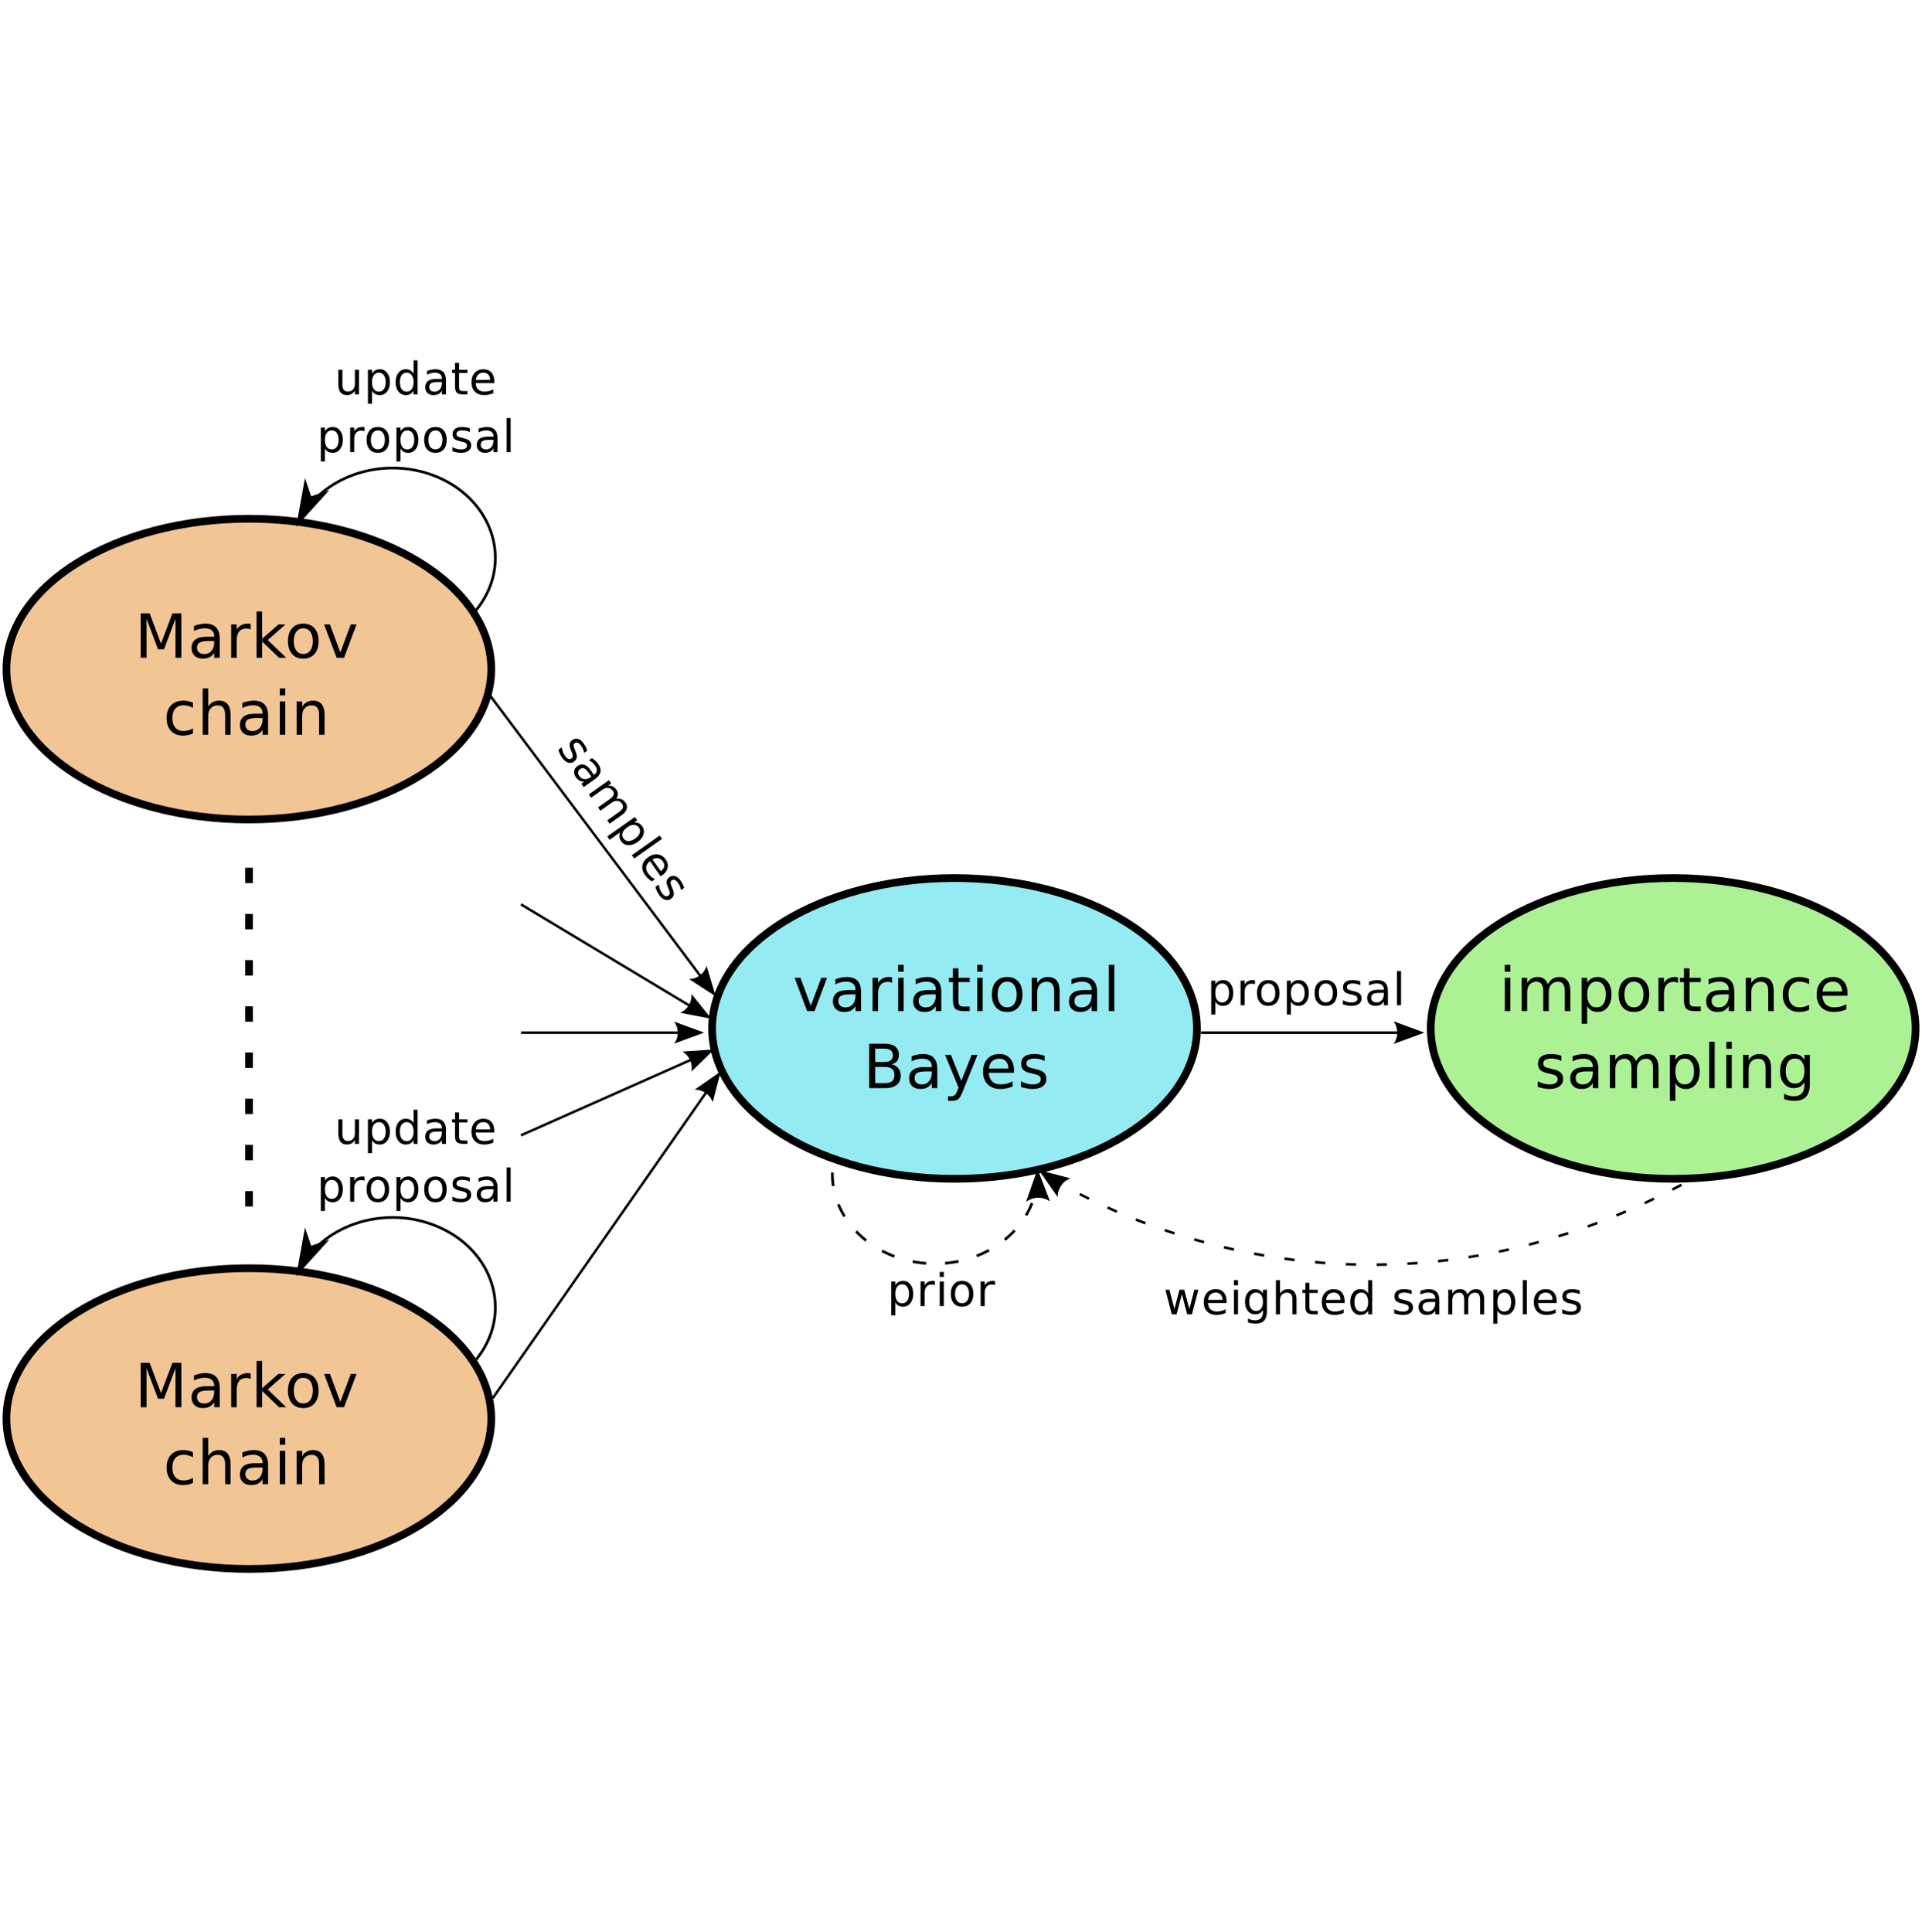 <?xml version="1.0" encoding="UTF-8"?>
<svg xmlns="http://www.w3.org/2000/svg" xmlns:xlink="http://www.w3.org/1999/xlink" width="599.078pt" height="602.235pt" viewBox="0 0 599.078 602.235" version="1.2">
<defs>
<g>
<symbol overflow="visible" id="glyph0-0">
<path style="stroke:none;" d="M 0.953 3.359 L 0.953 -13.391 L 10.453 -13.391 L 10.453 3.359 Z M 2.016 2.297 L 9.391 2.297 L 9.391 -12.328 L 2.016 -12.328 Z M 2.016 2.297 "/>
</symbol>
<symbol overflow="visible" id="glyph0-1">
<path style="stroke:none;" d="M 0.562 -10.391 L 2.375 -10.391 L 5.625 -1.672 L 8.875 -10.391 L 10.672 -10.391 L 6.781 0 L 4.469 0 Z M 0.562 -10.391 "/>
</symbol>
<symbol overflow="visible" id="glyph0-2">
<path style="stroke:none;" d="M 6.516 -5.219 C 5.129 -5.219 4.172 -5.062 3.641 -4.75 C 3.109 -4.438 2.844 -3.898 2.844 -3.141 C 2.844 -2.535 3.039 -2.051 3.438 -1.688 C 3.844 -1.332 4.391 -1.156 5.078 -1.156 C 6.023 -1.156 6.781 -1.488 7.344 -2.156 C 7.914 -2.832 8.203 -3.727 8.203 -4.844 L 8.203 -5.219 Z M 9.922 -5.922 L 9.922 0 L 8.203 0 L 8.203 -1.578 C 7.816 -0.941 7.332 -0.473 6.75 -0.172 C 6.164 0.117 5.457 0.266 4.625 0.266 C 3.562 0.266 2.711 -0.031 2.078 -0.625 C 1.453 -1.219 1.141 -2.02 1.141 -3.031 C 1.141 -4.195 1.531 -5.078 2.312 -5.672 C 3.094 -6.266 4.258 -6.562 5.812 -6.562 L 8.203 -6.562 L 8.203 -6.719 C 8.203 -7.508 7.941 -8.117 7.422 -8.547 C 6.91 -8.973 6.191 -9.188 5.266 -9.188 C 4.672 -9.188 4.094 -9.113 3.531 -8.969 C 2.969 -8.832 2.426 -8.625 1.906 -8.344 L 1.906 -9.922 C 2.531 -10.16 3.133 -10.336 3.719 -10.453 C 4.312 -10.578 4.883 -10.641 5.438 -10.641 C 6.938 -10.641 8.055 -10.25 8.797 -9.469 C 9.547 -8.688 9.922 -7.504 9.922 -5.922 Z M 9.922 -5.922 "/>
</symbol>
<symbol overflow="visible" id="glyph0-3">
<path style="stroke:none;" d="M 7.812 -8.797 C 7.625 -8.91 7.414 -8.992 7.188 -9.047 C 6.957 -9.098 6.707 -9.125 6.438 -9.125 C 5.469 -9.125 4.723 -8.805 4.203 -8.172 C 3.691 -7.547 3.438 -6.645 3.438 -5.469 L 3.438 0 L 1.719 0 L 1.719 -10.391 L 3.438 -10.391 L 3.438 -8.781 C 3.801 -9.406 4.27 -9.867 4.844 -10.172 C 5.414 -10.484 6.113 -10.641 6.938 -10.641 C 7.051 -10.641 7.18 -10.629 7.328 -10.609 C 7.473 -10.598 7.629 -10.578 7.797 -10.547 Z M 7.812 -8.797 "/>
</symbol>
<symbol overflow="visible" id="glyph0-4">
<path style="stroke:none;" d="M 1.797 -10.391 L 3.5 -10.391 L 3.5 0 L 1.797 0 Z M 1.797 -14.438 L 3.5 -14.438 L 3.5 -12.281 L 1.797 -12.281 Z M 1.797 -14.438 "/>
</symbol>
<symbol overflow="visible" id="glyph0-5">
<path style="stroke:none;" d="M 3.484 -13.344 L 3.484 -10.391 L 7 -10.391 L 7 -9.062 L 3.484 -9.062 L 3.484 -3.422 C 3.484 -2.578 3.598 -2.031 3.828 -1.781 C 4.055 -1.539 4.523 -1.422 5.234 -1.422 L 7 -1.422 L 7 0 L 5.234 0 C 3.922 0 3.016 -0.242 2.516 -0.734 C 2.016 -1.223 1.766 -2.117 1.766 -3.422 L 1.766 -9.062 L 0.516 -9.062 L 0.516 -10.391 L 1.766 -10.391 L 1.766 -13.344 Z M 3.484 -13.344 "/>
</symbol>
<symbol overflow="visible" id="glyph0-6">
<path style="stroke:none;" d="M 5.812 -9.188 C 4.895 -9.188 4.172 -8.828 3.641 -8.109 C 3.109 -7.398 2.844 -6.426 2.844 -5.188 C 2.844 -3.945 3.109 -2.969 3.641 -2.25 C 4.172 -1.531 4.895 -1.172 5.812 -1.172 C 6.727 -1.172 7.453 -1.531 7.984 -2.25 C 8.516 -2.969 8.781 -3.945 8.781 -5.188 C 8.781 -6.414 8.516 -7.391 7.984 -8.109 C 7.453 -8.828 6.727 -9.188 5.812 -9.188 Z M 5.812 -10.641 C 7.301 -10.641 8.469 -10.156 9.312 -9.188 C 10.156 -8.227 10.578 -6.895 10.578 -5.188 C 10.578 -3.488 10.156 -2.156 9.312 -1.188 C 8.469 -0.219 7.301 0.266 5.812 0.266 C 4.32 0.266 3.156 -0.219 2.312 -1.188 C 1.469 -2.156 1.047 -3.488 1.047 -5.188 C 1.047 -6.895 1.469 -8.227 2.312 -9.188 C 3.156 -10.156 4.32 -10.641 5.812 -10.641 Z M 5.812 -10.641 "/>
</symbol>
<symbol overflow="visible" id="glyph0-7">
<path style="stroke:none;" d="M 10.422 -6.266 L 10.422 0 L 8.719 0 L 8.719 -6.219 C 8.719 -7.195 8.523 -7.93 8.141 -8.422 C 7.766 -8.91 7.191 -9.156 6.422 -9.156 C 5.492 -9.156 4.766 -8.859 4.234 -8.266 C 3.703 -7.68 3.438 -6.883 3.438 -5.875 L 3.438 0 L 1.719 0 L 1.719 -10.391 L 3.438 -10.391 L 3.438 -8.781 C 3.844 -9.406 4.32 -9.867 4.875 -10.172 C 5.438 -10.484 6.078 -10.641 6.797 -10.641 C 7.992 -10.641 8.895 -10.27 9.5 -9.531 C 10.113 -8.789 10.422 -7.703 10.422 -6.266 Z M 10.422 -6.266 "/>
</symbol>
<symbol overflow="visible" id="glyph0-8">
<path style="stroke:none;" d="M 1.797 -14.438 L 3.5 -14.438 L 3.5 0 L 1.797 0 Z M 1.797 -14.438 "/>
</symbol>
<symbol overflow="visible" id="glyph0-9">
<path style="stroke:none;" d="M 3.734 -6.609 L 3.734 -1.547 L 6.75 -1.547 C 7.75 -1.547 8.492 -1.754 8.984 -2.172 C 9.473 -2.586 9.719 -3.223 9.719 -4.078 C 9.719 -4.941 9.473 -5.578 8.984 -5.984 C 8.492 -6.398 7.75 -6.609 6.75 -6.609 Z M 3.734 -12.312 L 3.734 -8.141 L 6.516 -8.141 C 7.43 -8.141 8.113 -8.312 8.562 -8.656 C 9.008 -9 9.234 -9.52 9.234 -10.219 C 9.234 -10.914 9.008 -11.438 8.562 -11.781 C 8.113 -12.133 7.43 -12.312 6.516 -12.312 Z M 1.859 -13.844 L 6.656 -13.844 C 8.082 -13.844 9.18 -13.547 9.953 -12.953 C 10.723 -12.359 11.109 -11.516 11.109 -10.422 C 11.109 -9.578 10.91 -8.906 10.516 -8.406 C 10.117 -7.906 9.539 -7.594 8.781 -7.469 C 9.695 -7.27 10.41 -6.852 10.922 -6.219 C 11.43 -5.594 11.688 -4.812 11.688 -3.875 C 11.688 -2.633 11.266 -1.676 10.422 -1 C 9.586 -0.332 8.395 0 6.844 0 L 1.859 0 Z M 1.859 -13.844 "/>
</symbol>
<symbol overflow="visible" id="glyph0-10">
<path style="stroke:none;" d="M 6.109 0.969 C 5.629 2.207 5.16 3.016 4.703 3.391 C 4.242 3.766 3.629 3.953 2.859 3.953 L 1.5 3.953 L 1.5 2.531 L 2.5 2.531 C 2.969 2.531 3.332 2.414 3.594 2.188 C 3.852 1.969 4.145 1.441 4.469 0.609 L 4.766 -0.172 L 0.562 -10.391 L 2.375 -10.391 L 5.625 -2.266 L 8.875 -10.391 L 10.672 -10.391 Z M 6.109 0.969 "/>
</symbol>
<symbol overflow="visible" id="glyph0-11">
<path style="stroke:none;" d="M 10.672 -5.625 L 10.672 -4.781 L 2.828 -4.781 C 2.898 -3.613 3.254 -2.719 3.891 -2.094 C 4.523 -1.477 5.41 -1.172 6.547 -1.172 C 7.203 -1.172 7.836 -1.25 8.453 -1.406 C 9.066 -1.57 9.676 -1.816 10.281 -2.141 L 10.281 -0.531 C 9.664 -0.27 9.035 -0.07 8.391 0.062 C 7.754 0.195 7.102 0.266 6.438 0.266 C 4.781 0.266 3.469 -0.211 2.5 -1.172 C 1.531 -2.141 1.047 -3.445 1.047 -5.094 C 1.047 -6.789 1.504 -8.141 2.422 -9.141 C 3.336 -10.141 4.578 -10.641 6.141 -10.641 C 7.535 -10.641 8.641 -10.188 9.453 -9.281 C 10.266 -8.383 10.672 -7.164 10.672 -5.625 Z M 8.969 -6.125 C 8.957 -7.062 8.695 -7.805 8.188 -8.359 C 7.676 -8.91 7 -9.188 6.156 -9.188 C 5.207 -9.188 4.445 -8.914 3.875 -8.375 C 3.301 -7.844 2.973 -7.086 2.891 -6.109 Z M 8.969 -6.125 "/>
</symbol>
<symbol overflow="visible" id="glyph0-12">
<path style="stroke:none;" d="M 8.422 -10.078 L 8.422 -8.469 C 7.93 -8.719 7.426 -8.906 6.906 -9.031 C 6.383 -9.156 5.848 -9.219 5.297 -9.219 C 4.453 -9.219 3.816 -9.086 3.391 -8.828 C 2.961 -8.566 2.75 -8.176 2.75 -7.656 C 2.75 -7.258 2.898 -6.945 3.203 -6.719 C 3.516 -6.5 4.125 -6.285 5.031 -6.078 L 5.625 -5.953 C 6.832 -5.691 7.691 -5.32 8.203 -4.844 C 8.711 -4.375 8.969 -3.711 8.969 -2.859 C 8.969 -1.898 8.586 -1.141 7.828 -0.578 C 7.066 -0.016 6.016 0.266 4.672 0.266 C 4.117 0.266 3.539 0.207 2.938 0.094 C 2.332 -0.008 1.695 -0.164 1.031 -0.375 L 1.031 -2.141 C 1.656 -1.816 2.273 -1.57 2.891 -1.406 C 3.504 -1.238 4.113 -1.156 4.719 -1.156 C 5.52 -1.156 6.133 -1.289 6.562 -1.562 C 7 -1.844 7.219 -2.234 7.219 -2.734 C 7.219 -3.203 7.062 -3.555 6.75 -3.797 C 6.438 -4.047 5.75 -4.285 4.688 -4.516 L 4.094 -4.656 C 3.039 -4.875 2.281 -5.211 1.812 -5.672 C 1.344 -6.141 1.109 -6.773 1.109 -7.578 C 1.109 -8.555 1.453 -9.312 2.141 -9.844 C 2.836 -10.375 3.82 -10.641 5.094 -10.641 C 5.727 -10.641 6.32 -10.594 6.875 -10.5 C 7.426 -10.406 7.941 -10.266 8.422 -10.078 Z M 8.422 -10.078 "/>
</symbol>
<symbol overflow="visible" id="glyph0-13">
<path style="stroke:none;" d="M 1.859 -13.844 L 4.656 -13.844 L 8.188 -4.422 L 11.75 -13.844 L 14.531 -13.844 L 14.531 0 L 12.703 0 L 12.703 -12.156 L 9.141 -2.656 L 7.25 -2.656 L 3.688 -12.156 L 3.688 0 L 1.859 0 Z M 1.859 -13.844 "/>
</symbol>
<symbol overflow="visible" id="glyph0-14">
<path style="stroke:none;" d="M 1.719 -14.438 L 3.438 -14.438 L 3.438 -5.906 L 8.531 -10.391 L 10.719 -10.391 L 5.203 -5.531 L 10.953 0 L 8.719 0 L 3.438 -5.078 L 3.438 0 L 1.719 0 Z M 1.719 -14.438 "/>
</symbol>
<symbol overflow="visible" id="glyph0-15">
<path style="stroke:none;" d="M 9.266 -9.984 L 9.266 -8.391 C 8.785 -8.66 8.301 -8.859 7.812 -8.984 C 7.332 -9.117 6.844 -9.188 6.344 -9.188 C 5.238 -9.188 4.379 -8.836 3.766 -8.141 C 3.148 -7.441 2.844 -6.457 2.844 -5.188 C 2.844 -3.914 3.148 -2.926 3.766 -2.219 C 4.379 -1.52 5.238 -1.172 6.344 -1.172 C 6.844 -1.172 7.332 -1.238 7.812 -1.375 C 8.301 -1.508 8.785 -1.707 9.266 -1.969 L 9.266 -0.406 C 8.785 -0.176 8.289 -0.008 7.781 0.094 C 7.27 0.207 6.727 0.266 6.156 0.266 C 4.594 0.266 3.348 -0.223 2.422 -1.203 C 1.504 -2.191 1.047 -3.52 1.047 -5.188 C 1.047 -6.883 1.508 -8.219 2.438 -9.188 C 3.375 -10.156 4.648 -10.641 6.266 -10.641 C 6.797 -10.641 7.312 -10.582 7.812 -10.469 C 8.312 -10.363 8.797 -10.203 9.266 -9.984 Z M 9.266 -9.984 "/>
</symbol>
<symbol overflow="visible" id="glyph0-16">
<path style="stroke:none;" d="M 10.422 -6.266 L 10.422 0 L 8.719 0 L 8.719 -6.219 C 8.719 -7.195 8.523 -7.93 8.141 -8.422 C 7.766 -8.91 7.191 -9.156 6.422 -9.156 C 5.492 -9.156 4.766 -8.859 4.234 -8.266 C 3.703 -7.68 3.438 -6.883 3.438 -5.875 L 3.438 0 L 1.719 0 L 1.719 -14.438 L 3.438 -14.438 L 3.438 -8.781 C 3.844 -9.406 4.32 -9.867 4.875 -10.172 C 5.438 -10.484 6.078 -10.641 6.797 -10.641 C 7.992 -10.641 8.895 -10.27 9.5 -9.531 C 10.113 -8.789 10.422 -7.703 10.422 -6.266 Z M 10.422 -6.266 "/>
</symbol>
<symbol overflow="visible" id="glyph0-17">
<path style="stroke:none;" d="M 9.875 -8.391 C 10.301 -9.16 10.812 -9.727 11.406 -10.094 C 12 -10.457 12.703 -10.641 13.516 -10.641 C 14.586 -10.641 15.414 -10.258 16 -9.5 C 16.594 -8.75 16.891 -7.672 16.891 -6.266 L 16.891 0 L 15.172 0 L 15.172 -6.219 C 15.172 -7.207 14.992 -7.941 14.641 -8.422 C 14.297 -8.91 13.758 -9.156 13.031 -9.156 C 12.145 -9.156 11.445 -8.859 10.938 -8.266 C 10.426 -7.68 10.172 -6.883 10.172 -5.875 L 10.172 0 L 8.453 0 L 8.453 -6.219 C 8.453 -7.219 8.273 -7.957 7.922 -8.438 C 7.566 -8.914 7.023 -9.156 6.297 -9.156 C 5.422 -9.156 4.723 -8.859 4.203 -8.266 C 3.691 -7.68 3.438 -6.883 3.438 -5.875 L 3.438 0 L 1.719 0 L 1.719 -10.391 L 3.438 -10.391 L 3.438 -8.781 C 3.832 -9.414 4.301 -9.883 4.844 -10.188 C 5.383 -10.488 6.031 -10.641 6.781 -10.641 C 7.531 -10.641 8.172 -10.445 8.703 -10.062 C 9.234 -9.676 9.625 -9.117 9.875 -8.391 Z M 9.875 -8.391 "/>
</symbol>
<symbol overflow="visible" id="glyph0-18">
<path style="stroke:none;" d="M 3.438 -1.562 L 3.438 3.953 L 1.719 3.953 L 1.719 -10.391 L 3.438 -10.391 L 3.438 -8.812 C 3.801 -9.426 4.254 -9.883 4.797 -10.188 C 5.348 -10.488 6.004 -10.641 6.766 -10.641 C 8.023 -10.641 9.047 -10.141 9.828 -9.141 C 10.617 -8.141 11.016 -6.82 11.016 -5.188 C 11.016 -3.551 10.617 -2.234 9.828 -1.234 C 9.047 -0.234 8.023 0.266 6.766 0.266 C 6.004 0.266 5.348 0.117 4.797 -0.172 C 4.254 -0.473 3.801 -0.938 3.438 -1.562 Z M 9.25 -5.188 C 9.25 -6.438 8.988 -7.422 8.469 -8.141 C 7.957 -8.859 7.25 -9.219 6.344 -9.219 C 5.438 -9.219 4.723 -8.859 4.203 -8.141 C 3.691 -7.422 3.438 -6.438 3.438 -5.188 C 3.438 -3.926 3.691 -2.938 4.203 -2.219 C 4.723 -1.508 5.438 -1.156 6.344 -1.156 C 7.25 -1.156 7.957 -1.508 8.469 -2.219 C 8.988 -2.938 9.25 -3.926 9.25 -5.188 Z M 9.25 -5.188 "/>
</symbol>
<symbol overflow="visible" id="glyph0-19">
<path style="stroke:none;" d="M 8.625 -5.312 C 8.625 -6.551 8.367 -7.508 7.859 -8.188 C 7.348 -8.875 6.633 -9.219 5.719 -9.219 C 4.801 -9.219 4.086 -8.875 3.578 -8.188 C 3.066 -7.508 2.812 -6.551 2.812 -5.312 C 2.812 -4.082 3.066 -3.125 3.578 -2.438 C 4.086 -1.758 4.801 -1.422 5.719 -1.422 C 6.633 -1.422 7.348 -1.758 7.859 -2.438 C 8.367 -3.125 8.625 -4.082 8.625 -5.312 Z M 10.328 -1.297 C 10.328 0.473 9.938 1.789 9.156 2.656 C 8.375 3.52 7.172 3.953 5.547 3.953 C 4.941 3.953 4.375 3.906 3.844 3.812 C 3.312 3.727 2.797 3.594 2.297 3.406 L 2.297 1.75 C 2.797 2.02 3.289 2.219 3.781 2.344 C 4.27 2.477 4.77 2.547 5.281 2.547 C 6.395 2.547 7.227 2.25 7.781 1.656 C 8.344 1.07 8.625 0.191 8.625 -0.984 L 8.625 -1.828 C 8.27 -1.211 7.816 -0.754 7.266 -0.453 C 6.723 -0.148 6.066 0 5.297 0 C 4.023 0 3 -0.484 2.219 -1.453 C 1.438 -2.422 1.047 -3.707 1.047 -5.312 C 1.047 -6.926 1.438 -8.219 2.219 -9.188 C 3 -10.156 4.023 -10.641 5.297 -10.641 C 6.066 -10.641 6.723 -10.488 7.266 -10.188 C 7.816 -9.883 8.27 -9.426 8.625 -8.812 L 8.625 -10.391 L 10.328 -10.391 Z M 10.328 -1.297 "/>
</symbol>
<symbol overflow="visible" id="glyph1-0">
<path style="stroke:none;" d="M 0.703 2.469 L 0.703 -9.875 L 7.703 -9.875 L 7.703 2.469 Z M 1.484 1.703 L 6.922 1.703 L 6.922 -9.078 L 1.484 -9.078 Z M 1.484 1.703 "/>
</symbol>
<symbol overflow="visible" id="glyph1-1">
<path style="stroke:none;" d="M 1.188 -3.016 L 1.188 -7.656 L 2.453 -7.656 L 2.453 -3.062 C 2.453 -2.344 2.594 -1.801 2.875 -1.438 C 3.156 -1.07 3.578 -0.891 4.141 -0.891 C 4.816 -0.891 5.352 -1.102 5.75 -1.531 C 6.145 -1.969 6.344 -2.562 6.344 -3.312 L 6.344 -7.656 L 7.609 -7.656 L 7.609 0 L 6.344 0 L 6.344 -1.172 C 6.039 -0.711 5.688 -0.367 5.281 -0.141 C 4.875 0.086 4.406 0.203 3.875 0.203 C 3 0.203 2.332 -0.066 1.875 -0.609 C 1.414 -1.16 1.188 -1.961 1.188 -3.016 Z M 4.359 -7.844 Z M 4.359 -7.844 "/>
</symbol>
<symbol overflow="visible" id="glyph1-2">
<path style="stroke:none;" d="M 2.531 -1.156 L 2.531 2.906 L 1.266 2.906 L 1.266 -7.656 L 2.531 -7.656 L 2.531 -6.5 C 2.801 -6.945 3.133 -7.281 3.531 -7.5 C 3.938 -7.727 4.422 -7.844 4.984 -7.844 C 5.91 -7.844 6.664 -7.473 7.25 -6.734 C 7.832 -5.992 8.125 -5.023 8.125 -3.828 C 8.125 -2.617 7.832 -1.645 7.25 -0.906 C 6.664 -0.164 5.91 0.203 4.984 0.203 C 4.422 0.203 3.938 0.094 3.531 -0.125 C 3.133 -0.352 2.801 -0.695 2.531 -1.156 Z M 6.812 -3.828 C 6.812 -4.742 6.617 -5.461 6.234 -5.984 C 5.859 -6.516 5.336 -6.781 4.672 -6.781 C 4.004 -6.781 3.477 -6.516 3.094 -5.984 C 2.719 -5.461 2.531 -4.742 2.531 -3.828 C 2.531 -2.898 2.719 -2.172 3.094 -1.641 C 3.477 -1.117 4.004 -0.859 4.672 -0.859 C 5.336 -0.859 5.859 -1.117 6.234 -1.641 C 6.617 -2.172 6.812 -2.898 6.812 -3.828 Z M 6.812 -3.828 "/>
</symbol>
<symbol overflow="visible" id="glyph1-3">
<path style="stroke:none;" d="M 6.359 -6.5 L 6.359 -10.641 L 7.609 -10.641 L 7.609 0 L 6.359 0 L 6.359 -1.156 C 6.098 -0.695 5.766 -0.352 5.359 -0.125 C 4.953 0.094 4.469 0.203 3.906 0.203 C 2.977 0.203 2.223 -0.164 1.641 -0.906 C 1.055 -1.645 0.766 -2.617 0.766 -3.828 C 0.766 -5.023 1.055 -5.992 1.641 -6.734 C 2.223 -7.473 2.977 -7.844 3.906 -7.844 C 4.469 -7.844 4.953 -7.727 5.359 -7.5 C 5.766 -7.281 6.098 -6.945 6.359 -6.5 Z M 2.078 -3.828 C 2.078 -2.898 2.266 -2.172 2.641 -1.641 C 3.023 -1.117 3.551 -0.859 4.219 -0.859 C 4.875 -0.859 5.395 -1.117 5.781 -1.641 C 6.164 -2.172 6.359 -2.898 6.359 -3.828 C 6.359 -4.742 6.164 -5.461 5.781 -5.984 C 5.395 -6.516 4.875 -6.781 4.219 -6.781 C 3.551 -6.781 3.023 -6.516 2.641 -5.984 C 2.266 -5.461 2.078 -4.742 2.078 -3.828 Z M 2.078 -3.828 "/>
</symbol>
<symbol overflow="visible" id="glyph1-4">
<path style="stroke:none;" d="M 4.797 -3.844 C 3.785 -3.844 3.082 -3.727 2.688 -3.5 C 2.289 -3.27 2.094 -2.875 2.094 -2.312 C 2.094 -1.863 2.238 -1.508 2.531 -1.25 C 2.832 -0.988 3.234 -0.859 3.734 -0.859 C 4.43 -0.859 4.988 -1.102 5.406 -1.594 C 5.832 -2.094 6.047 -2.75 6.047 -3.562 L 6.047 -3.844 Z M 7.312 -4.375 L 7.312 0 L 6.047 0 L 6.047 -1.156 C 5.766 -0.695 5.406 -0.352 4.969 -0.125 C 4.539 0.094 4.02 0.203 3.406 0.203 C 2.625 0.203 2 -0.016 1.531 -0.453 C 1.07 -0.898 0.844 -1.492 0.844 -2.234 C 0.844 -3.086 1.129 -3.734 1.703 -4.172 C 2.285 -4.609 3.145 -4.828 4.281 -4.828 L 6.047 -4.828 L 6.047 -4.953 C 6.047 -5.535 5.852 -5.984 5.469 -6.297 C 5.094 -6.617 4.562 -6.781 3.875 -6.781 C 3.438 -6.781 3.008 -6.723 2.594 -6.609 C 2.176 -6.504 1.781 -6.348 1.406 -6.141 L 1.406 -7.312 C 1.863 -7.488 2.305 -7.617 2.734 -7.703 C 3.172 -7.797 3.594 -7.844 4 -7.844 C 5.113 -7.844 5.941 -7.555 6.484 -6.984 C 7.035 -6.41 7.312 -5.539 7.312 -4.375 Z M 7.312 -4.375 "/>
</symbol>
<symbol overflow="visible" id="glyph1-5">
<path style="stroke:none;" d="M 2.562 -9.828 L 2.562 -7.656 L 5.156 -7.656 L 5.156 -6.672 L 2.562 -6.672 L 2.562 -2.516 C 2.562 -1.898 2.645 -1.5 2.812 -1.312 C 2.988 -1.133 3.336 -1.047 3.859 -1.047 L 5.156 -1.047 L 5.156 0 L 3.859 0 C 2.891 0 2.219 -0.18 1.844 -0.547 C 1.477 -0.91 1.297 -1.566 1.297 -2.516 L 1.297 -6.672 L 0.375 -6.672 L 0.375 -7.656 L 1.297 -7.656 L 1.297 -9.828 Z M 2.562 -9.828 "/>
</symbol>
<symbol overflow="visible" id="glyph1-6">
<path style="stroke:none;" d="M 7.875 -4.141 L 7.875 -3.531 L 2.078 -3.531 C 2.141 -2.664 2.398 -2.004 2.859 -1.547 C 3.328 -1.098 3.977 -0.875 4.812 -0.875 C 5.301 -0.875 5.77 -0.93 6.219 -1.047 C 6.676 -1.16 7.129 -1.336 7.578 -1.578 L 7.578 -0.391 C 7.117 -0.203 6.648 -0.055 6.172 0.047 C 5.703 0.148 5.227 0.203 4.75 0.203 C 3.52 0.203 2.547 -0.148 1.828 -0.859 C 1.117 -1.578 0.766 -2.539 0.766 -3.75 C 0.766 -5.008 1.102 -6.004 1.781 -6.734 C 2.457 -7.473 3.375 -7.844 4.531 -7.844 C 5.562 -7.844 6.375 -7.508 6.969 -6.844 C 7.57 -6.188 7.875 -5.285 7.875 -4.141 Z M 6.609 -4.516 C 6.598 -5.203 6.406 -5.75 6.031 -6.156 C 5.656 -6.57 5.16 -6.781 4.547 -6.781 C 3.836 -6.781 3.27 -6.578 2.844 -6.172 C 2.426 -5.773 2.188 -5.219 2.125 -4.5 Z M 6.609 -4.516 "/>
</symbol>
<symbol overflow="visible" id="glyph1-7">
<path style="stroke:none;" d="M 5.75 -6.484 C 5.613 -6.566 5.461 -6.625 5.297 -6.656 C 5.129 -6.695 4.945 -6.719 4.75 -6.719 C 4.031 -6.719 3.477 -6.484 3.094 -6.016 C 2.719 -5.555 2.531 -4.895 2.531 -4.031 L 2.531 0 L 1.266 0 L 1.266 -7.656 L 2.531 -7.656 L 2.531 -6.469 C 2.801 -6.938 3.145 -7.281 3.562 -7.5 C 3.988 -7.727 4.504 -7.844 5.109 -7.844 C 5.203 -7.844 5.301 -7.836 5.406 -7.828 C 5.508 -7.816 5.625 -7.797 5.75 -7.766 Z M 5.75 -6.484 "/>
</symbol>
<symbol overflow="visible" id="glyph1-8">
<path style="stroke:none;" d="M 4.281 -6.781 C 3.613 -6.781 3.082 -6.516 2.688 -5.984 C 2.289 -5.461 2.094 -4.742 2.094 -3.828 C 2.094 -2.91 2.285 -2.188 2.672 -1.656 C 3.066 -1.133 3.602 -0.875 4.281 -0.875 C 4.957 -0.875 5.488 -1.133 5.875 -1.656 C 6.27 -2.188 6.469 -2.91 6.469 -3.828 C 6.469 -4.734 6.27 -5.453 5.875 -5.984 C 5.488 -6.516 4.957 -6.781 4.281 -6.781 Z M 4.281 -7.844 C 5.375 -7.844 6.234 -7.484 6.859 -6.766 C 7.484 -6.055 7.797 -5.078 7.797 -3.828 C 7.797 -2.566 7.484 -1.578 6.859 -0.859 C 6.234 -0.148 5.375 0.203 4.281 0.203 C 3.188 0.203 2.328 -0.148 1.703 -0.859 C 1.078 -1.578 0.766 -2.566 0.766 -3.828 C 0.766 -5.078 1.078 -6.055 1.703 -6.766 C 2.328 -7.484 3.188 -7.844 4.281 -7.844 Z M 4.281 -7.844 "/>
</symbol>
<symbol overflow="visible" id="glyph1-9">
<path style="stroke:none;" d="M 6.203 -7.438 L 6.203 -6.234 C 5.848 -6.422 5.477 -6.555 5.094 -6.641 C 4.707 -6.734 4.312 -6.781 3.906 -6.781 C 3.281 -6.781 2.812 -6.688 2.5 -6.5 C 2.188 -6.312 2.031 -6.023 2.031 -5.641 C 2.031 -5.348 2.141 -5.117 2.359 -4.953 C 2.586 -4.785 3.039 -4.629 3.719 -4.484 L 4.141 -4.375 C 5.035 -4.188 5.672 -3.914 6.047 -3.562 C 6.422 -3.219 6.609 -2.734 6.609 -2.109 C 6.609 -1.398 6.328 -0.836 5.766 -0.422 C 5.203 -0.004 4.43 0.203 3.453 0.203 C 3.035 0.203 2.602 0.16 2.156 0.078 C 1.719 -0.004 1.254 -0.125 0.766 -0.281 L 0.766 -1.578 C 1.223 -1.336 1.676 -1.156 2.125 -1.031 C 2.582 -0.914 3.031 -0.859 3.469 -0.859 C 4.062 -0.859 4.516 -0.957 4.828 -1.156 C 5.148 -1.363 5.312 -1.648 5.312 -2.016 C 5.312 -2.359 5.195 -2.617 4.969 -2.797 C 4.738 -2.984 4.234 -3.16 3.453 -3.328 L 3.016 -3.438 C 2.242 -3.594 1.68 -3.844 1.328 -4.188 C 0.984 -4.531 0.812 -4.992 0.812 -5.578 C 0.812 -6.305 1.066 -6.863 1.578 -7.25 C 2.086 -7.645 2.812 -7.844 3.75 -7.844 C 4.219 -7.844 4.656 -7.805 5.062 -7.734 C 5.477 -7.672 5.859 -7.57 6.203 -7.438 Z M 6.203 -7.438 "/>
</symbol>
<symbol overflow="visible" id="glyph1-10">
<path style="stroke:none;" d="M 1.312 -10.641 L 2.578 -10.641 L 2.578 0 L 1.312 0 Z M 1.312 -10.641 "/>
</symbol>
<symbol overflow="visible" id="glyph1-11">
<path style="stroke:none;" d="M 1.312 -7.656 L 2.578 -7.656 L 2.578 0 L 1.312 0 Z M 1.312 -10.641 L 2.578 -10.641 L 2.578 -9.047 L 1.312 -9.047 Z M 1.312 -10.641 "/>
</symbol>
<symbol overflow="visible" id="glyph1-12">
<path style="stroke:none;" d="M 0.594 -7.656 L 1.844 -7.656 L 3.422 -1.688 L 4.984 -7.656 L 6.469 -7.656 L 8.047 -1.688 L 9.609 -7.656 L 10.859 -7.656 L 8.859 0 L 7.375 0 L 5.734 -6.281 L 4.078 0 L 2.594 0 Z M 0.594 -7.656 "/>
</symbol>
<symbol overflow="visible" id="glyph1-13">
<path style="stroke:none;" d="M 6.359 -3.922 C 6.359 -4.828 6.172 -5.531 5.797 -6.031 C 5.422 -6.531 4.895 -6.781 4.219 -6.781 C 3.539 -6.781 3.016 -6.531 2.641 -6.031 C 2.266 -5.531 2.078 -4.828 2.078 -3.922 C 2.078 -3.016 2.266 -2.305 2.641 -1.797 C 3.016 -1.297 3.539 -1.047 4.219 -1.047 C 4.895 -1.047 5.422 -1.297 5.797 -1.797 C 6.172 -2.305 6.359 -3.016 6.359 -3.922 Z M 7.609 -0.953 C 7.609 0.348 7.316 1.316 6.734 1.953 C 6.16 2.586 5.281 2.906 4.094 2.906 C 3.645 2.906 3.223 2.875 2.828 2.812 C 2.441 2.75 2.066 2.648 1.703 2.516 L 1.703 1.281 C 2.066 1.488 2.426 1.641 2.781 1.734 C 3.145 1.828 3.516 1.875 3.891 1.875 C 4.711 1.875 5.328 1.656 5.734 1.219 C 6.148 0.789 6.359 0.145 6.359 -0.719 L 6.359 -1.344 C 6.098 -0.895 5.766 -0.555 5.359 -0.328 C 4.953 -0.109 4.469 0 3.906 0 C 2.969 0 2.207 -0.352 1.625 -1.062 C 1.051 -1.781 0.766 -2.734 0.766 -3.922 C 0.766 -5.098 1.051 -6.047 1.625 -6.766 C 2.207 -7.484 2.969 -7.844 3.906 -7.844 C 4.469 -7.844 4.953 -7.727 5.359 -7.5 C 5.766 -7.281 6.098 -6.945 6.359 -6.5 L 6.359 -7.656 L 7.609 -7.656 Z M 7.609 -0.953 "/>
</symbol>
<symbol overflow="visible" id="glyph1-14">
<path style="stroke:none;" d="M 7.688 -4.625 L 7.688 0 L 6.422 0 L 6.422 -4.578 C 6.422 -5.305 6.281 -5.848 6 -6.203 C 5.719 -6.566 5.297 -6.75 4.734 -6.75 C 4.055 -6.75 3.52 -6.531 3.125 -6.094 C 2.727 -5.664 2.531 -5.078 2.531 -4.328 L 2.531 0 L 1.266 0 L 1.266 -10.641 L 2.531 -10.641 L 2.531 -6.469 C 2.832 -6.926 3.188 -7.27 3.594 -7.5 C 4.008 -7.727 4.484 -7.844 5.016 -7.844 C 5.891 -7.844 6.551 -7.566 7 -7.016 C 7.457 -6.473 7.688 -5.676 7.688 -4.625 Z M 7.688 -4.625 "/>
</symbol>
<symbol overflow="visible" id="glyph1-15">
<path style="stroke:none;" d=""/>
</symbol>
<symbol overflow="visible" id="glyph1-16">
<path style="stroke:none;" d="M 7.281 -6.188 C 7.594 -6.75 7.969 -7.164 8.406 -7.438 C 8.844 -7.707 9.359 -7.844 9.953 -7.844 C 10.754 -7.844 11.367 -7.562 11.797 -7 C 12.234 -6.445 12.453 -5.656 12.453 -4.625 L 12.453 0 L 11.188 0 L 11.188 -4.578 C 11.188 -5.316 11.055 -5.863 10.797 -6.219 C 10.535 -6.57 10.141 -6.75 9.609 -6.75 C 8.953 -6.75 8.438 -6.531 8.062 -6.094 C 7.688 -5.664 7.5 -5.078 7.5 -4.328 L 7.5 0 L 6.234 0 L 6.234 -4.578 C 6.234 -5.316 6.102 -5.863 5.844 -6.219 C 5.582 -6.57 5.18 -6.75 4.641 -6.75 C 3.992 -6.75 3.477 -6.531 3.094 -6.094 C 2.719 -5.656 2.531 -5.066 2.531 -4.328 L 2.531 0 L 1.266 0 L 1.266 -7.656 L 2.531 -7.656 L 2.531 -6.469 C 2.82 -6.938 3.164 -7.281 3.562 -7.5 C 3.969 -7.727 4.445 -7.844 5 -7.844 C 5.551 -7.844 6.02 -7.703 6.406 -7.422 C 6.801 -7.141 7.094 -6.727 7.281 -6.188 Z M 7.281 -6.188 "/>
</symbol>
<symbol overflow="visible" id="glyph2-0">
<path style="stroke:none;" d="M -1.609 2 L 8.469 -5.125 L 12.5 0.594 L 2.422 7.719 Z M -0.531 2.203 L 2.609 6.641 L 11.422 0.422 L 8.281 -4.016 Z M -0.531 2.203 "/>
</symbol>
<symbol overflow="visible" id="glyph2-1">
<path style="stroke:none;" d="M 9.656 0.766 L 8.672 1.469 C 8.617 1.062 8.516 0.676 8.359 0.312 C 8.211 -0.039 8.02 -0.383 7.781 -0.719 C 7.426 -1.227 7.082 -1.555 6.75 -1.703 C 6.414 -1.859 6.094 -1.82 5.781 -1.594 C 5.539 -1.426 5.414 -1.203 5.406 -0.922 C 5.406 -0.648 5.535 -0.195 5.797 0.438 L 5.969 0.844 C 6.332 1.695 6.477 2.375 6.406 2.875 C 6.332 3.375 6.039 3.805 5.531 4.172 C 4.957 4.578 4.336 4.672 3.672 4.453 C 3.004 4.242 2.391 3.738 1.828 2.938 C 1.578 2.602 1.359 2.227 1.172 1.812 C 0.984 1.395 0.816 0.945 0.672 0.469 L 1.719 -0.281 C 1.801 0.227 1.922 0.703 2.078 1.141 C 2.242 1.578 2.453 1.973 2.703 2.328 C 3.047 2.816 3.391 3.133 3.734 3.281 C 4.086 3.426 4.41 3.395 4.703 3.188 C 4.984 2.988 5.133 2.738 5.156 2.438 C 5.176 2.145 5.031 1.629 4.719 0.891 L 4.547 0.484 C 4.234 -0.242 4.113 -0.848 4.188 -1.328 C 4.27 -1.816 4.551 -2.227 5.031 -2.562 C 5.625 -2.977 6.227 -3.086 6.844 -2.891 C 7.457 -2.703 8.031 -2.227 8.562 -1.469 C 8.832 -1.082 9.055 -0.703 9.234 -0.328 C 9.422 0.047 9.562 0.41 9.656 0.766 Z M 9.656 0.766 "/>
</symbol>
<symbol overflow="visible" id="glyph2-2">
<path style="stroke:none;" d="M 5.906 1.703 C 5.32 0.879 4.82 0.367 4.406 0.172 C 3.988 -0.023 3.551 0.039 3.094 0.375 C 2.727 0.625 2.523 0.945 2.484 1.344 C 2.441 1.738 2.566 2.141 2.859 2.547 C 3.266 3.117 3.789 3.43 4.438 3.484 C 5.082 3.547 5.734 3.344 6.391 2.875 L 6.625 2.719 Z M 7.797 3.438 L 4.219 5.969 L 3.484 4.938 L 4.422 4.266 C 3.898 4.305 3.422 4.211 2.984 3.984 C 2.547 3.766 2.148 3.406 1.797 2.906 C 1.348 2.27 1.172 1.629 1.266 0.984 C 1.359 0.348 1.707 -0.18 2.312 -0.609 C 3.008 -1.098 3.703 -1.227 4.391 -1 C 5.078 -0.781 5.75 -0.207 6.406 0.719 L 7.422 2.156 L 7.531 2.078 C 8.008 1.742 8.266 1.328 8.297 0.828 C 8.336 0.336 8.16 -0.18 7.766 -0.734 C 7.516 -1.098 7.223 -1.414 6.891 -1.688 C 6.566 -1.969 6.211 -2.203 5.828 -2.391 L 6.781 -3.062 C 7.188 -2.801 7.551 -2.52 7.875 -2.219 C 8.195 -1.914 8.477 -1.598 8.719 -1.266 C 9.352 -0.359 9.594 0.484 9.438 1.266 C 9.289 2.047 8.742 2.77 7.797 3.438 Z M 7.797 3.438 "/>
</symbol>
<symbol overflow="visible" id="glyph2-3">
<path style="stroke:none;" d="M 9.25 2.375 C 9.895 2.301 10.453 2.363 10.922 2.562 C 11.398 2.77 11.812 3.113 12.156 3.594 C 12.613 4.25 12.738 4.914 12.531 5.594 C 12.332 6.27 11.812 6.906 10.969 7.5 L 7.188 10.172 L 6.453 9.141 L 10.188 6.5 C 10.789 6.07 11.16 5.648 11.297 5.234 C 11.441 4.816 11.363 4.391 11.062 3.953 C 10.688 3.422 10.211 3.125 9.641 3.062 C 9.066 3.008 8.473 3.195 7.859 3.625 L 4.328 6.125 L 3.594 5.094 L 7.328 2.453 C 7.93 2.023 8.301 1.602 8.438 1.188 C 8.582 0.77 8.5 0.344 8.188 -0.094 C 7.82 -0.625 7.348 -0.922 6.766 -0.984 C 6.18 -1.047 5.586 -0.863 4.984 -0.438 L 1.453 2.062 L 0.734 1.031 L 6.984 -3.391 L 7.703 -2.359 L 6.734 -1.672 C 7.297 -1.703 7.781 -1.617 8.188 -1.422 C 8.602 -1.223 8.973 -0.898 9.297 -0.453 C 9.609 0.004 9.766 0.473 9.766 0.953 C 9.766 1.43 9.594 1.906 9.25 2.375 Z M 9.25 2.375 "/>
</symbol>
<symbol overflow="visible" id="glyph2-4">
<path style="stroke:none;" d="M 2.391 1.391 L -0.922 3.734 L -1.641 2.703 L 6.984 -3.391 L 7.703 -2.359 L 6.766 -1.688 C 7.285 -1.719 7.754 -1.633 8.172 -1.438 C 8.586 -1.25 8.957 -0.922 9.281 -0.453 C 9.812 0.297 9.941 1.125 9.672 2.031 C 9.41 2.938 8.789 3.738 7.812 4.438 C 6.82 5.133 5.852 5.457 4.906 5.406 C 3.969 5.352 3.234 4.953 2.703 4.203 C 2.379 3.734 2.191 3.27 2.141 2.812 C 2.098 2.363 2.18 1.891 2.391 1.391 Z M 7.062 3.359 C 7.812 2.828 8.285 2.254 8.484 1.641 C 8.691 1.023 8.609 0.445 8.234 -0.094 C 7.848 -0.633 7.328 -0.91 6.672 -0.922 C 6.023 -0.93 5.328 -0.672 4.578 -0.141 C 3.816 0.391 3.332 0.961 3.125 1.578 C 2.926 2.191 3.02 2.77 3.406 3.312 C 3.781 3.852 4.289 4.129 4.938 4.141 C 5.594 4.148 6.301 3.891 7.062 3.359 Z M 7.062 3.359 "/>
</symbol>
<symbol overflow="visible" id="glyph2-5">
<path style="stroke:none;" d="M 9.438 -5.062 L 10.172 -4.031 L 1.484 2.109 L 0.75 1.078 Z M 9.438 -5.062 "/>
</symbol>
<symbol overflow="visible" id="glyph2-6">
<path style="stroke:none;" d="M 7.922 4.047 L 7.438 4.406 L 4.094 -0.328 C 3.414 0.211 3.023 0.801 2.922 1.438 C 2.828 2.082 3.02 2.75 3.5 3.438 C 3.781 3.832 4.098 4.18 4.453 4.484 C 4.805 4.785 5.207 5.051 5.656 5.281 L 4.688 5.969 C 4.27 5.695 3.879 5.398 3.516 5.078 C 3.16 4.754 2.844 4.395 2.562 4 C 1.852 3 1.582 2 1.75 1 C 1.926 0 2.508 -0.844 3.5 -1.531 C 4.531 -2.258 5.539 -2.562 6.531 -2.438 C 7.52 -2.312 8.348 -1.773 9.016 -0.828 C 9.609 0.016 9.805 0.875 9.609 1.75 C 9.422 2.625 8.859 3.391 7.922 4.047 Z M 7.5 2.781 C 8.062 2.383 8.398 1.914 8.516 1.375 C 8.629 0.832 8.508 0.312 8.156 -0.188 C 7.75 -0.77 7.258 -1.117 6.688 -1.234 C 6.125 -1.348 5.523 -1.223 4.891 -0.859 Z M 7.5 2.781 "/>
</symbol>
</g>
</defs>
<g id="surface26914">
<path style="fill-rule:nonzero;fill:rgb(10.196%,82.745%,88.627%);fill-opacity:0.464;stroke-width:3;stroke-linecap:square;stroke-linejoin:bevel;stroke:rgb(0%,0%,0%);stroke-opacity:1;stroke-miterlimit:4;" d="M 240.416 490.715 C 240.416 523.074 198.131 549.304 145.968 549.304 C 93.805 549.304 51.52 523.074 51.52 490.715 C 51.52 458.362 93.805 432.126 145.968 432.126 C 198.131 432.126 240.416 458.362 240.416 490.715 Z M 240.416 490.715 " transform="matrix(0.8,0,0,0.8,180.745,-72.01)"/>
<g style="fill:rgb(0%,0%,0%);fill-opacity:1;">
  <use xlink:href="#glyph0-1" x="247.109" y="315.163"/>
  <use xlink:href="#glyph0-2" x="258.472" y="315.163"/>
  <use xlink:href="#glyph0-3" x="270.247" y="315.163"/>
  <use xlink:href="#glyph0-4" x="278.159" y="315.163"/>
  <use xlink:href="#glyph0-2" x="283.484" y="315.163"/>
  <use xlink:href="#glyph0-5" x="295.259" y="315.163"/>
  <use xlink:href="#glyph0-4" x="302.797" y="315.163"/>
  <use xlink:href="#glyph0-6" x="308.122" y="315.163"/>
  <use xlink:href="#glyph0-7" x="319.859" y="315.163"/>
  <use xlink:href="#glyph0-2" x="332.047" y="315.163"/>
  <use xlink:href="#glyph0-8" x="343.822" y="315.163"/>
</g>
<g style="fill:rgb(0%,0%,0%);fill-opacity:1;">
  <use xlink:href="#glyph0-9" x="269.066" y="339.163"/>
  <use xlink:href="#glyph0-2" x="282.228" y="339.163"/>
  <use xlink:href="#glyph0-10" x="294.003" y="339.163"/>
  <use xlink:href="#glyph0-11" x="305.366" y="339.163"/>
  <use xlink:href="#glyph0-12" x="317.178" y="339.163"/>
</g>
<path style="fill:none;stroke-width:0.97;stroke-linecap:butt;stroke-linejoin:miter;stroke:rgb(0%,0%,0%);stroke-opacity:1;stroke-miterlimit:4;" d="M 197.965 361.042 L 285.118 477.209 " transform="matrix(0.8,0,0,0.8,-5.614,-72.01)"/>
<path style=" stroke:none;fill-rule:evenodd;fill:rgb(0%,0%,0%);fill-opacity:1;" d="M 220.254 301.055 L 223.109 310.574 L 214.766 305.172 C 217.281 305.148 219.492 303.477 220.254 301.055 Z M 220.254 301.055 "/>
<path style="fill-rule:nonzero;fill:rgb(88.627%,50.588%,10.196%);fill-opacity:0.464;stroke-width:3;stroke-linecap:square;stroke-linejoin:bevel;stroke:rgb(0%,0%,0%);stroke-opacity:1;stroke-miterlimit:4;" d="M 240.414 490.715 C 240.414 523.074 198.129 549.304 145.966 549.304 C 93.803 549.304 51.518 523.074 51.518 490.715 C 51.518 458.362 93.803 432.126 145.966 432.126 C 198.129 432.126 240.414 458.362 240.414 490.715 Z M 240.414 490.715 " transform="matrix(0.8,0,0,0.8,-39.214,-184.01)"/>
<g style="fill:rgb(0%,0%,0%);fill-opacity:1;">
  <use xlink:href="#glyph0-13" x="41.991" y="205.024"/>
  <use xlink:href="#glyph0-2" x="58.566" y="205.024"/>
  <use xlink:href="#glyph0-3" x="70.341" y="205.024"/>
  <use xlink:href="#glyph0-14" x="78.253" y="205.024"/>
  <use xlink:href="#glyph0-6" x="88.716" y="205.024"/>
  <use xlink:href="#glyph0-1" x="100.453" y="205.024"/>
</g>
<g style="fill:rgb(0%,0%,0%);fill-opacity:1;">
  <use xlink:href="#glyph0-15" x="50.878" y="229.024"/>
  <use xlink:href="#glyph0-16" x="61.453" y="229.024"/>
  <use xlink:href="#glyph0-2" x="73.641" y="229.024"/>
  <use xlink:href="#glyph0-4" x="85.416" y="229.024"/>
  <use xlink:href="#glyph0-7" x="90.741" y="229.024"/>
</g>
<path style="fill:none;stroke-width:1.057;stroke-linecap:square;stroke-linejoin:bevel;stroke:rgb(0%,0%,0%);stroke-opacity:1;stroke-miterlimit:4;" d="M 93.258 403.528 C 101.988 385.774 125.519 377.571 145.812 385.212 C 166.105 392.854 175.475 413.44 166.744 431.199 C 165.387 433.953 163.634 436.545 161.525 438.909 " transform="matrix(0.8,0,0,0.8,18.386,-160.01)"/>
<path style="fill-rule:evenodd;fill:rgb(0%,0%,0%);fill-opacity:1;stroke-width:1.25;stroke-linecap:butt;stroke-linejoin:miter;stroke:rgb(0%,0%,0%);stroke-opacity:1;stroke-miterlimit:4;" d="M 0.002 -0.002 L 5.001 -5.002 L -12.5 0.001 L 4.997 4.999 Z M 0.002 -0.002 " transform="matrix(0.299,-0.607,0.607,0.299,96.723,155.225)"/>
<path style="fill:none;stroke-width:1;stroke-linecap:butt;stroke-linejoin:miter;stroke:rgb(0%,0%,0%);stroke-opacity:1;stroke-miterlimit:4;" d="M 474.947 492.361 L 560.665 492.361 " transform="matrix(0.8,0,0,0.8,-5.614,-72.01)"/>
<path style=" stroke:none;fill-rule:evenodd;fill:rgb(0%,0%,0%);fill-opacity:1;" d="M 434.363 318.332 L 443.98 321.867 L 434.363 325.402 C 435.898 323.312 435.891 320.457 434.363 318.332 Z M 434.363 318.332 "/>
<path style="fill-rule:nonzero;fill:rgb(88.627%,50.588%,10.196%);fill-opacity:0.464;stroke-width:3;stroke-linecap:square;stroke-linejoin:bevel;stroke:rgb(0%,0%,0%);stroke-opacity:1;stroke-miterlimit:4;" d="M 240.414 490.717 C 240.414 523.076 198.129 549.306 145.966 549.306 C 93.803 549.306 51.518 523.076 51.518 490.717 C 51.518 458.359 93.803 432.128 145.966 432.128 C 198.129 432.128 240.414 458.359 240.414 490.717 Z M 240.414 490.717 " transform="matrix(0.8,0,0,0.8,-39.214,49.59)"/>
<g style="fill:rgb(0%,0%,0%);fill-opacity:1;">
  <use xlink:href="#glyph0-13" x="41.991" y="438.624"/>
  <use xlink:href="#glyph0-2" x="58.566" y="438.624"/>
  <use xlink:href="#glyph0-3" x="70.341" y="438.624"/>
  <use xlink:href="#glyph0-14" x="78.253" y="438.624"/>
  <use xlink:href="#glyph0-6" x="88.716" y="438.624"/>
  <use xlink:href="#glyph0-1" x="100.453" y="438.624"/>
</g>
<g style="fill:rgb(0%,0%,0%);fill-opacity:1;">
  <use xlink:href="#glyph0-15" x="50.878" y="462.624"/>
  <use xlink:href="#glyph0-16" x="61.453" y="462.624"/>
  <use xlink:href="#glyph0-2" x="73.641" y="462.624"/>
  <use xlink:href="#glyph0-4" x="85.416" y="462.624"/>
  <use xlink:href="#glyph0-7" x="90.741" y="462.624"/>
</g>
<path style="fill:none;stroke-width:1.057;stroke-linecap:square;stroke-linejoin:bevel;stroke:rgb(0%,0%,0%);stroke-opacity:1;stroke-miterlimit:4;" d="M 93.258 403.53 C 101.988 385.771 125.519 377.573 145.812 385.214 C 166.105 392.851 175.475 413.442 166.744 431.196 C 165.387 433.95 163.634 436.542 161.525 438.906 " transform="matrix(0.8,0,0,0.8,18.386,73.59)"/>
<path style="fill-rule:evenodd;fill:rgb(0%,0%,0%);fill-opacity:1;stroke-width:1.25;stroke-linecap:butt;stroke-linejoin:miter;stroke:rgb(0%,0%,0%);stroke-opacity:1;stroke-miterlimit:4;" d="M 0 -0.001 L 4.999 -5.001 L -12.502 0.002 L 5 4.998 Z M 0 -0.001 " transform="matrix(0.299,-0.607,0.607,0.299,96.723,388.825)"/>
<path style="fill:none;stroke-width:3;stroke-linecap:butt;stroke-linejoin:miter;stroke:rgb(0%,0%,0%);stroke-opacity:1;stroke-dasharray:6,12;stroke-miterlimit:4;" d="M 104.044 428.088 L 104.044 560.417 " transform="matrix(0.8,0,0,0.8,-5.614,-72.01)"/>
<path style="fill:none;stroke-width:0.97;stroke-linecap:butt;stroke-linejoin:miter;stroke:rgb(0%,0%,0%);stroke-opacity:1;stroke-miterlimit:4;" d="M 198.976 634.792 L 287.135 508.523 " transform="matrix(0.8,0,0,0.8,-5.614,-72.01)"/>
<path style=" stroke:none;fill-rule:evenodd;fill:rgb(0%,0%,0%);fill-opacity:1;" d="M 216.52 339.641 L 224.676 333.957 L 222.148 343.57 C 221.34 341.188 219.062 339.609 216.52 339.641 Z M 216.52 339.641 "/>
<path style="fill:none;stroke-width:0.97;stroke-linecap:butt;stroke-linejoin:miter;stroke:rgb(0%,0%,0%);stroke-opacity:1;stroke-miterlimit:4;" d="M 210.001 532.361 L 284.108 499.431 " transform="matrix(0.8,0,0,0.8,-5.614,-72.01)"/>
<path style=" stroke:none;fill-rule:evenodd;fill:rgb(0%,0%,0%);fill-opacity:1;" d="M 212.691 327.758 L 222.609 327.105 L 215.477 334.027 C 216.016 331.574 214.883 329.043 212.691 327.758 Z M 212.691 327.758 "/>
<path style="fill:none;stroke-width:0.97;stroke-linecap:butt;stroke-linejoin:miter;stroke:rgb(0%,0%,0%);stroke-opacity:1;stroke-miterlimit:4;" d="M 210.001 442.361 L 283.097 486.301 " transform="matrix(0.8,0,0,0.8,-5.614,-72.01)"/>
<path style=" stroke:none;fill-rule:evenodd;fill:rgb(0%,0%,0%);fill-opacity:1;" d="M 215.527 309.805 L 221.754 317.551 L 211.992 315.684 C 214.312 314.715 215.73 312.336 215.527 309.805 Z M 215.527 309.805 "/>
<path style="fill:none;stroke-width:0.97;stroke-linecap:butt;stroke-linejoin:miter;stroke:rgb(0%,0%,0%);stroke-opacity:1;stroke-miterlimit:4;" d="M 210.001 492.361 L 280.065 492.361 " transform="matrix(0.8,0,0,0.8,-5.614,-72.01)"/>
<path style=" stroke:none;fill-rule:evenodd;fill:rgb(0%,0%,0%);fill-opacity:1;" d="M 210.141 318.438 L 219.469 321.867 L 210.141 325.297 C 211.633 323.273 211.621 320.5 210.141 318.438 Z M 210.141 318.438 "/>
<g style="fill:rgb(0%,0%,0%);fill-opacity:1;">
  <use xlink:href="#glyph1-1" x="104.275" y="122.941"/>
  <use xlink:href="#glyph1-2" x="113.416" y="122.941"/>
  <use xlink:href="#glyph1-3" x="122.557" y="122.941"/>
  <use xlink:href="#glyph1-4" x="131.697" y="122.941"/>
  <use xlink:href="#glyph1-5" x="140.529" y="122.941"/>
  <use xlink:href="#glyph1-6" x="146.182" y="122.941"/>
</g>
<g style="fill:rgb(0%,0%,0%);fill-opacity:1;">
  <use xlink:href="#glyph1-2" x="98.735" y="140.941"/>
  <use xlink:href="#glyph1-7" x="107.875" y="140.941"/>
  <use xlink:href="#glyph1-8" x="113.5" y="140.941"/>
  <use xlink:href="#glyph1-2" x="122.304" y="140.941"/>
  <use xlink:href="#glyph1-8" x="131.444" y="140.941"/>
  <use xlink:href="#glyph1-9" x="140.247" y="140.941"/>
  <use xlink:href="#glyph1-4" x="147.757" y="140.941"/>
  <use xlink:href="#glyph1-10" x="156.588" y="140.941"/>
</g>
<g style="fill:rgb(0%,0%,0%);fill-opacity:1;">
  <use xlink:href="#glyph1-1" x="104.275" y="356.541"/>
  <use xlink:href="#glyph1-2" x="113.416" y="356.541"/>
  <use xlink:href="#glyph1-3" x="122.557" y="356.541"/>
  <use xlink:href="#glyph1-4" x="131.697" y="356.541"/>
  <use xlink:href="#glyph1-5" x="140.529" y="356.541"/>
  <use xlink:href="#glyph1-6" x="146.182" y="356.541"/>
</g>
<g style="fill:rgb(0%,0%,0%);fill-opacity:1;">
  <use xlink:href="#glyph1-2" x="98.735" y="374.541"/>
  <use xlink:href="#glyph1-7" x="107.875" y="374.541"/>
  <use xlink:href="#glyph1-8" x="113.5" y="374.541"/>
  <use xlink:href="#glyph1-2" x="122.304" y="374.541"/>
  <use xlink:href="#glyph1-8" x="131.444" y="374.541"/>
  <use xlink:href="#glyph1-9" x="140.247" y="374.541"/>
  <use xlink:href="#glyph1-4" x="147.757" y="374.541"/>
  <use xlink:href="#glyph1-10" x="156.588" y="374.541"/>
</g>
<g style="fill:rgb(0%,0%,0%);fill-opacity:1;">
  <use xlink:href="#glyph1-2" x="276.521" y="407.096"/>
  <use xlink:href="#glyph1-7" x="285.662" y="407.096"/>
  <use xlink:href="#glyph1-11" x="291.596" y="407.096"/>
  <use xlink:href="#glyph1-8" x="295.59" y="407.096"/>
  <use xlink:href="#glyph1-7" x="304.393" y="407.096"/>
</g>
<path style="fill-rule:nonzero;fill:rgb(29.804%,88.627%,10.196%);fill-opacity:0.464;stroke-width:3;stroke-linecap:square;stroke-linejoin:bevel;stroke:rgb(0%,0%,0%);stroke-opacity:1;stroke-miterlimit:4;" d="M 240.416 490.715 C 240.416 523.074 198.131 549.304 145.968 549.304 C 93.805 549.304 51.52 523.074 51.52 490.715 C 51.52 458.362 93.805 432.126 145.968 432.126 C 198.131 432.126 240.416 458.362 240.416 490.715 Z M 240.416 490.715 " transform="matrix(0.8,0,0,0.8,404.745,-72.01)"/>
<g style="fill:rgb(0%,0%,0%);fill-opacity:1;">
  <use xlink:href="#glyph0-4" x="467.247" y="315.163"/>
  <use xlink:href="#glyph0-17" x="472.572" y="315.163"/>
  <use xlink:href="#glyph0-18" x="491.284" y="315.163"/>
  <use xlink:href="#glyph0-6" x="503.472" y="315.163"/>
  <use xlink:href="#glyph0-3" x="515.209" y="315.163"/>
  <use xlink:href="#glyph0-5" x="523.122" y="315.163"/>
  <use xlink:href="#glyph0-2" x="530.659" y="315.163"/>
  <use xlink:href="#glyph0-7" x="542.434" y="315.163"/>
  <use xlink:href="#glyph0-15" x="554.622" y="315.163"/>
  <use xlink:href="#glyph0-11" x="565.197" y="315.163"/>
</g>
<g style="fill:rgb(0%,0%,0%);fill-opacity:1;">
  <use xlink:href="#glyph0-12" x="478.272" y="339.163"/>
  <use xlink:href="#glyph0-2" x="488.284" y="339.163"/>
  <use xlink:href="#glyph0-17" x="500.059" y="339.163"/>
  <use xlink:href="#glyph0-18" x="518.772" y="339.163"/>
  <use xlink:href="#glyph0-8" x="530.959" y="339.163"/>
  <use xlink:href="#glyph0-4" x="536.284" y="339.163"/>
  <use xlink:href="#glyph0-7" x="541.609" y="339.163"/>
  <use xlink:href="#glyph0-19" x="553.797" y="339.163"/>
</g>
<path style="fill:none;stroke-width:1.057;stroke-linecap:square;stroke-linejoin:bevel;stroke:rgb(0%,0%,0%);stroke-opacity:1;stroke-dasharray:4.228,8.456;stroke-miterlimit:4;" d="M 169.995 416.892 C 170.293 436.218 152.627 452.097 130.537 452.361 C 108.452 452.619 90.303 437.16 90.005 417.834 C 89.981 416.311 90.068 414.792 90.274 413.278 " transform="matrix(0.8,0,0,0.8,187.433,31.994)"/>
<path style=" stroke:none;fill-rule:evenodd;fill:rgb(0%,0%,0%);fill-opacity:1;" d="M 319.82 374.602 L 323.398 364.383 L 327.293 374.488 C 325.062 372.898 322.043 372.953 319.82 374.602 Z M 319.82 374.602 "/>
<g style="fill:rgb(0%,0%,0%);fill-opacity:1;">
  <use xlink:href="#glyph2-1" x="173.38" y="233.221"/>
  <use xlink:href="#glyph2-2" x="177.714" y="239.354"/>
  <use xlink:href="#glyph2-3" x="182.81" y="246.567"/>
  <use xlink:href="#glyph2-4" x="190.909" y="258.029"/>
  <use xlink:href="#glyph2-5" x="196.184" y="265.494"/>
  <use xlink:href="#glyph2-6" x="198.488" y="268.755"/>
  <use xlink:href="#glyph2-1" x="203.601" y="275.991"/>
</g>
<g style="fill:rgb(0%,0%,0%);fill-opacity:1;">
  <use xlink:href="#glyph1-12" x="362.655" y="409.667"/>
  <use xlink:href="#glyph1-6" x="374.44" y="409.667"/>
  <use xlink:href="#glyph1-11" x="383.299" y="409.667"/>
  <use xlink:href="#glyph1-13" x="387.293" y="409.667"/>
  <use xlink:href="#glyph1-14" x="396.434" y="409.667"/>
  <use xlink:href="#glyph1-5" x="405.574" y="409.667"/>
  <use xlink:href="#glyph1-6" x="411.227" y="409.667"/>
  <use xlink:href="#glyph1-3" x="420.087" y="409.667"/>
  <use xlink:href="#glyph1-15" x="429.227" y="409.667"/>
  <use xlink:href="#glyph1-9" x="433.812" y="409.667"/>
  <use xlink:href="#glyph1-4" x="441.321" y="409.667"/>
  <use xlink:href="#glyph1-16" x="450.152" y="409.667"/>
  <use xlink:href="#glyph1-2" x="464.187" y="409.667"/>
  <use xlink:href="#glyph1-10" x="473.327" y="409.667"/>
  <use xlink:href="#glyph1-6" x="477.321" y="409.667"/>
  <use xlink:href="#glyph1-9" x="486.18" y="409.667"/>
</g>
<path style="fill:none;stroke-width:1;stroke-linecap:butt;stroke-linejoin:miter;stroke:rgb(0%,0%,0%);stroke-opacity:1;stroke-dasharray:4,8;stroke-miterlimit:4;" d="M 662.145 551.648 C 525.001 624.504 412.858 546.648 412.858 546.648 " transform="matrix(0.8,0,0,0.8,-5.614,-72.01)"/>
<path style=" stroke:none;fill-rule:evenodd;fill:rgb(0%,0%,0%);fill-opacity:1;" d="M 329.672 373.102 L 323.789 364.715 L 333.703 367.293 C 331.254 368.133 329.633 370.484 329.672 373.102 Z M 329.672 373.102 "/>
<g style="fill:rgb(0%,0%,0%);fill-opacity:1;">
  <use xlink:href="#glyph1-2" x="376.272" y="313.324"/>
  <use xlink:href="#glyph1-7" x="385.413" y="313.324"/>
  <use xlink:href="#glyph1-8" x="391.038" y="313.324"/>
  <use xlink:href="#glyph1-2" x="399.841" y="313.324"/>
  <use xlink:href="#glyph1-8" x="408.982" y="313.324"/>
  <use xlink:href="#glyph1-9" x="417.785" y="313.324"/>
  <use xlink:href="#glyph1-4" x="425.294" y="313.324"/>
  <use xlink:href="#glyph1-10" x="434.125" y="313.324"/>
</g>
</g>
</svg>
